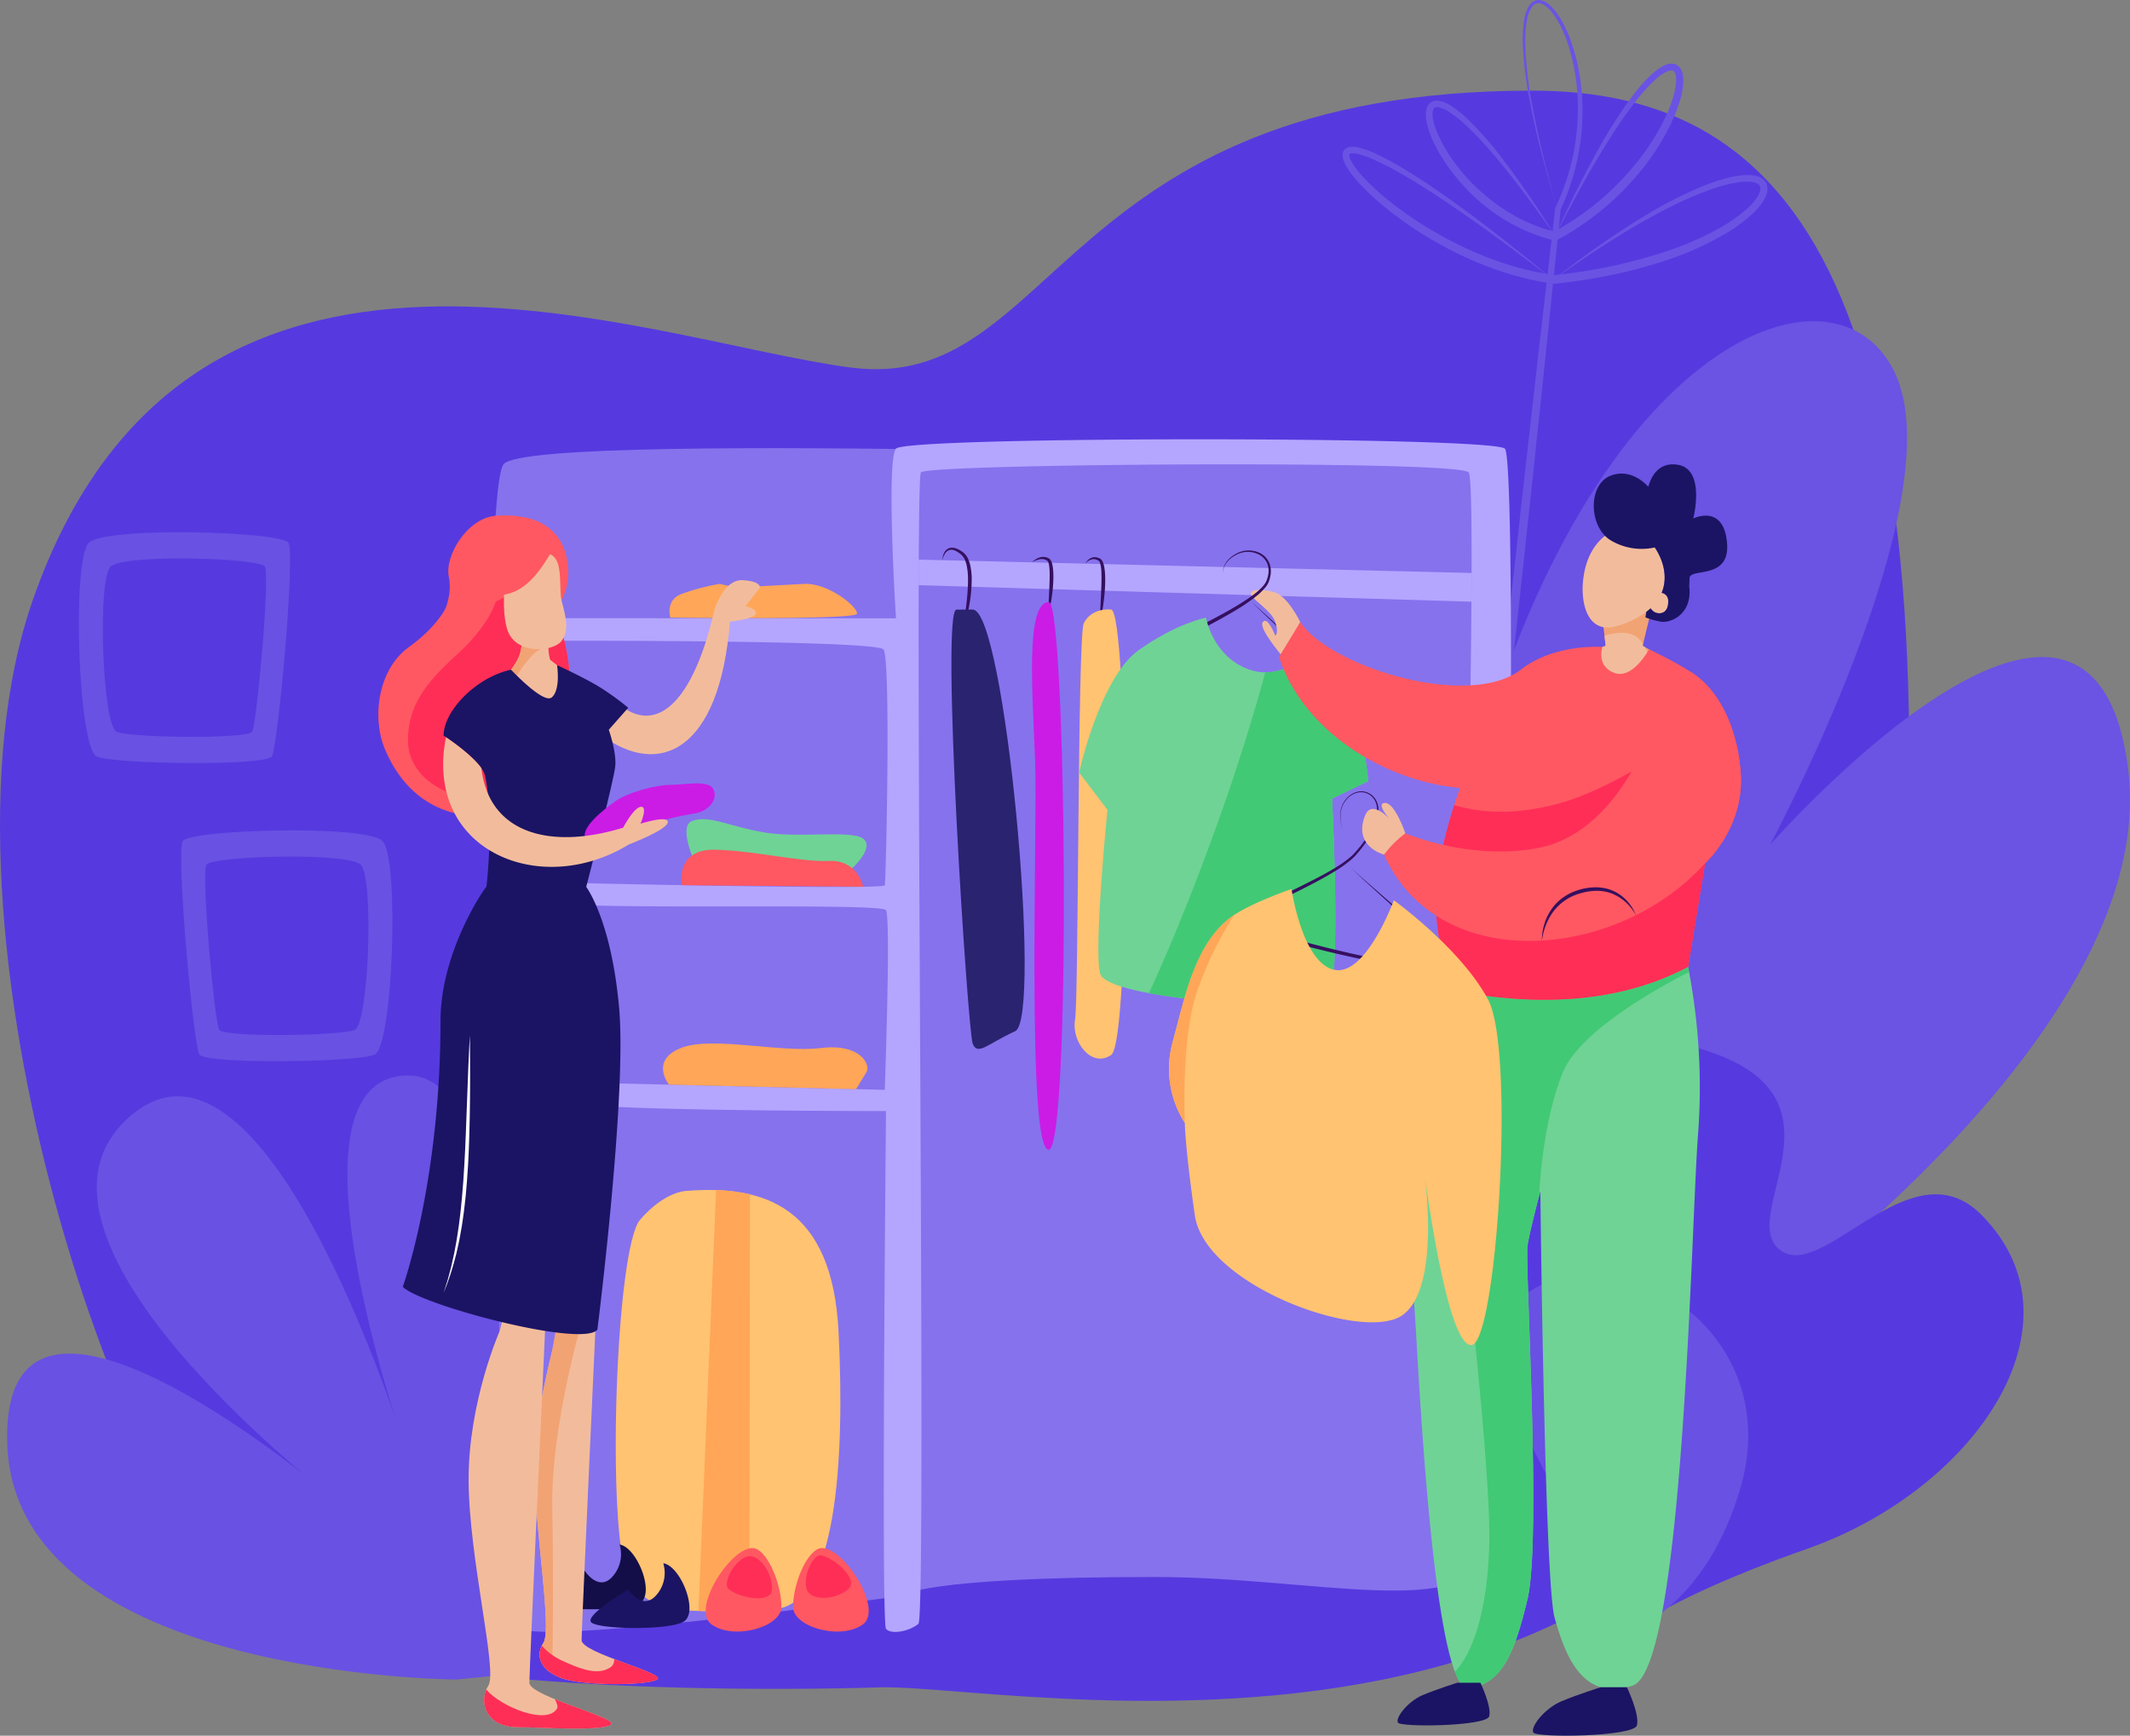 <svg xmlns="http://www.w3.org/2000/svg" width="675" height="550.164" viewBox="0 0 675 550.164"><rect x="0" y="0" width="675" height="550.164" fill="#808080" stroke="none"/><defs><style>.a{fill:#563adf;}.b{fill:#6951e3;}.c{fill:#6a53e3;}.d{fill:#6b53e3;}.e{opacity:0.5;}.f{fill:#8672ed;}.g{fill:#ffc371;}.h{fill:#ffa658;}.i{fill:#b4a6ff;}.j{fill:#ff5862;}.k{fill:#ff2e57;}.l{fill:#f2bc9c;}.m{fill:#f2a374;}.n{fill:#6fd395;}.o{fill:#130e47;}.p{fill:#1b1464;}.q{fill:#fff;}.r{fill:#cb1ce6;}.s{fill:#35105f;}.t{fill:#2a2370;}.u{fill:#42c975;}</style></defs><g transform="translate(-146.461 -303.69)"><path class="a" d="M426.1,882.429c48.685-.468,300.528,51.946,321.027-196.553S714.3,376.342,632.058,376.342c-150.714,0-150.738,96.205-215.895,87.782s-210.238-67.573-259.39,73.942c-35.983,103.6,30.3,297.566,74.589,323.773S426.1,882.429,426.1,882.429Z" transform="translate(0 -43.925)"/><g transform="translate(148.717 644.596)"><path class="b" d="M294.606,1357.29s-140.019-.493-142.4-74.692,105.929,19.352,105.929,19.352-111.492-84.354-67.111-123.1S280.286,1289.8,280.286,1289.8s-44.994-124.129-.912-123.96,29.23,190.064,29.23,190.064Z" transform="translate(-152.167 -1165.844)"/><g transform="translate(50.872 4.616)"><path class="b" d="M355.383,1177.517l.136,5.636c.055,1.877.063,3.756.186,5.631l.272,5.627c.049.938.079,1.875.144,2.812l.206,2.809.411,5.616c.06.936.147,1.871.24,2.806l.268,2.8.536,5.6.64,5.594c1.682,14.92,3.918,29.771,6.408,44.578q3.791,22.2,8.226,44.295,4.4,22.1,9.108,44.141l1.3,6.089-3.75-4.97q-13.781-18.261-27.189-36.807c-2.237-3.089-4.426-6.213-6.633-9.323s-4.385-6.242-6.562-9.374l-3.26-4.7-3.223-4.728-3.206-4.74-3.162-4.77-3.159-4.771-3.109-4.8-3.105-4.806-3.042-4.848-3.03-4.854-2.971-4.892c-.985-1.633-1.991-3.254-2.96-4.9l-2.9-4.936c-.951-1.654-1.939-3.285-2.859-4.957l-2.8-4.991c-1.892-3.312-3.659-6.694-5.475-10.048l-1.35-2.521-1.306-2.545-2.61-5.089-.646-1.275-.62-1.289-1.24-2.577-2.478-5.153,2.666,5.058,1.332,2.528.666,1.264.693,1.25,2.749,5.01,1.373,2.5,1.418,2.481c1.905,3.3,3.76,6.624,5.74,9.878l2.93,4.9c.964,1.641,2,3.244,2.989,4.867l2.992,4.865c1,1.621,2.035,3.218,3.05,4.828l3.06,4.821,3.119,4.784,3.12,4.783,3.167,4.752,3.17,4.75,3.22,4.716,3.223,4.714,3.267,4.685,3.259,4.69,3.294,4.665c2.2,3.108,4.394,6.219,6.632,9.3s4.442,6.186,6.7,9.251q13.429,18.484,27.261,36.681l-2.453,1.119c-3.079-14.716-6.127-29.441-8.962-44.212-2.811-14.775-5.5-29.579-7.785-44.452-2.312-14.867-4.263-29.8-5.626-44.785l-.488-5.622-.384-5.631-.192-2.815c-.068-.937-.129-1.876-.164-2.816l-.258-5.636-.129-2.818c-.039-.939-.044-1.88-.068-2.82l-.114-5.64c-.054-1.879.006-3.76.02-5.64Z" transform="translate(-280.822 -1177.517)"/></g><g transform="translate(13.434 113.605)"><path class="b" d="M186.142,1453.15a321.438,321.438,0,0,0,30.64,22l4.01,2.47c1.339.819,2.65,1.681,4.019,2.452l4.067,2.373c1.355.79,2.7,1.594,4.091,2.329l4.124,2.271c1.371.762,2.74,1.529,4.142,2.236l4.18,2.169,2.09,1.084c.7.363,1.409.693,2.112,1.04l4.222,2.088,2.111,1.045c.7.35,1.421.667,2.131,1l4.272,1.988,2.136.994c.711.334,1.435.638,2.15.964l4.3,1.922c1.435.64,2.866,1.291,4.319,1.888l4.344,1.834c1.446.616,2.884,1.255,4.346,1.834,11.627,4.8,23.4,9.27,35.22,13.691q-18.257-4.988-36.012-11.682c-2.966-1.086-5.892-2.277-8.831-3.439-1.473-.57-2.925-1.195-4.381-1.808l-4.368-1.843c-1.464-.6-2.9-1.267-4.334-1.923l-4.313-1.972c-.717-.333-1.442-.648-2.153-.995l-2.133-1.038-4.265-2.077c-.707-.356-1.422-.692-2.121-1.062l-2.1-1.107-4.2-2.214c-1.407-.723-2.782-1.5-4.16-2.283l-4.129-2.339c-1.383-.768-2.725-1.607-4.076-2.432l-4.049-2.475c-1.36-.808-2.673-1.693-3.994-2.562l-3.953-2.625A215.618,215.618,0,0,1,186.142,1453.15Z" transform="translate(-186.142 -1453.15)"/></g><g transform="translate(87.402 55.069)"><path class="b" d="M373.454,1305.114c.586,3.429.976,6.867,1.3,10.31s.569,6.888.75,10.338.293,6.9.314,10.36-.006,6.918-.24,10.389c-.588-3.429-.979-6.867-1.3-10.31s-.569-6.888-.747-10.338-.291-6.9-.311-10.361S373.223,1308.585,373.454,1305.114Z" transform="translate(-373.208 -1305.114)"/></g><g transform="translate(68.202 25.086)"><path class="b" d="M324.9,1229.286c.585,3.429.976,6.867,1.3,10.309s.569,6.889.75,10.338.294,6.9.314,10.36-.006,6.918-.24,10.389c-.588-3.428-.98-6.868-1.3-10.31s-.569-6.889-.747-10.338-.291-6.9-.311-10.361S324.664,1232.757,324.9,1229.286Z" transform="translate(-324.649 -1229.286)"/></g><g transform="translate(102.658 76.567)"><path class="b" d="M411.854,1359.483c.692,3.45,1.189,6.915,1.618,10.386s.784,6.948,1.072,10.43.508,6.97.636,10.466.21,6.995.083,10.511c-.694-3.45-1.193-6.915-1.621-10.386s-.783-6.948-1.068-10.431-.506-6.97-.633-10.466S411.731,1363,411.854,1359.483Z" transform="translate(-411.791 -1359.483)"/></g><g transform="translate(22.598 100.383)"><path class="b" d="M209.318,1419.712a65.013,65.013,0,0,1,2.691,6.51q1.182,3.3,2.152,6.666t1.744,6.784a64.222,64.222,0,0,1,1.2,6.941,64.193,64.193,0,0,1-2.693-6.509q-1.182-3.3-2.149-6.667t-1.742-6.785A65.26,65.26,0,0,1,209.318,1419.712Z" transform="translate(-209.318 -1419.712)"/></g><g transform="translate(39.944 108.253)"><path class="b" d="M253.22,1439.616a65.774,65.774,0,0,1,1.715,6.869q.69,3.457,1.16,6.945t.739,7a64.954,64.954,0,0,1,.178,7.078,64.872,64.872,0,0,1-1.718-6.868q-.689-3.458-1.157-6.945t-.736-7A65.664,65.664,0,0,1,253.22,1439.616Z" transform="translate(-253.187 -1439.616)"/></g><g transform="translate(56.389 114.134)"><path class="b" d="M294.782,1454.49c.774,2.484,1.343,5,1.866,7.516s.943,5.054,1.31,7.6.667,5.094.89,7.657.373,5.136.329,7.738c-.776-2.484-1.347-5-1.868-7.516s-.943-5.055-1.308-7.6-.665-5.094-.888-7.657S294.741,1457.091,294.782,1454.49Z" transform="translate(-294.776 -1454.49)"/></g><g transform="translate(75.782 122.395)"><path class="b" d="M343.821,1475.381c.873,2.867,1.541,5.767,2.162,8.674s1.141,5.83,1.608,8.762.866,5.874,1.189,8.828.573,5.921.63,8.917c-.875-2.867-1.544-5.766-2.165-8.673s-1.141-5.83-1.605-8.762-.864-5.874-1.186-8.829S343.88,1478.377,343.821,1475.381Z" transform="translate(-343.821 -1475.381)"/></g><g transform="translate(95.796 134.827)"><path class="b" d="M394.488,1506.821a70.777,70.777,0,0,1,1.654,7.154q.658,3.6,1.1,7.222t.676,7.274a69.763,69.763,0,0,1,.114,7.343,69.877,69.877,0,0,1-1.657-7.154q-.658-3.6-1.095-7.223t-.673-7.274A70.593,70.593,0,0,1,394.488,1506.821Z" transform="translate(-394.437 -1506.821)"/></g><g transform="translate(129.736 30.817)"><path class="b" d="M492.9,1243.779c-.666,3.021-1.526,5.97-2.43,8.9s-1.906,5.831-2.957,8.71-2.167,5.735-3.356,8.564-2.446,5.634-3.888,8.37c.664-3.021,1.522-5.971,2.427-8.9s1.906-5.831,2.96-8.71,2.17-5.734,3.358-8.563S491.462,1246.516,492.9,1243.779Z" transform="translate(-480.27 -1243.779)"/></g><g transform="translate(135.359 66.72)"><path class="b" d="M508.276,1334.579c-.766,3.178-1.715,6.288-2.728,9.373s-2.1,6.144-3.241,9.179-2.354,6.046-3.649,9.024-2.634,5.94-4.168,8.828c.764-3.18,1.712-6.289,2.725-9.374s2.1-6.144,3.244-9.178,2.356-6.046,3.652-9.024S506.744,1337.468,508.276,1334.579Z" transform="translate(-494.491 -1334.579)"/></g><g transform="translate(139.707 104.121)"><path class="b" d="M515.591,1429.165a47.181,47.181,0,0,1-1.825,5.705q-1.066,2.78-2.333,5.467t-2.717,5.286a46.694,46.694,0,0,1-3.229,5.045,46.5,46.5,0,0,1,1.822-5.706q1.066-2.78,2.335-5.466t2.719-5.285A47.157,47.157,0,0,1,515.591,1429.165Z" transform="translate(-505.487 -1429.165)"/></g></g><g transform="translate(571.921 303.69)"><g transform="translate(28.953 0)"><path class="c" d="M1334.825,369.978c-1.708-5.574-3.334-11.174-4.811-16.817s-2.82-11.323-3.905-17.06a124.986,124.986,0,0,1-2.231-17.382c-.063-1.464-.081-2.932-.029-4.4a31.455,31.455,0,0,1,.434-4.409,12.268,12.268,0,0,1,1.474-4.278,4.212,4.212,0,0,1,1.776-1.656,3.19,3.19,0,0,1,1.253-.286,3.967,3.967,0,0,1,1.236.2,6.539,6.539,0,0,1,2.047,1.172,12.588,12.588,0,0,1,1.622,1.6,23.82,23.82,0,0,1,2.533,3.685,43.918,43.918,0,0,1,3.475,8.138,66.184,66.184,0,0,1,2.987,17.359,73.916,73.916,0,0,1-6.909,34.334l.079-.28-4.633,44.982-4.752,44.968-4.86,44.957-4.953,44.947q-4.99,44.942-10.2,89.861l-2.633,22.456L1302.5,673.3l-1.354,11.224c-1.816,14.964-3.585,29.934-5.476,44.889,1.385-15.012,2.891-30.009,4.351-45.012l1.1-11.251,1.137-11.247,2.28-22.495q4.625-44.983,9.455-89.942l4.875-44.955,4.967-44.945,5.075-44.933,5.2-44.92.018-.151.062-.128a72.319,72.319,0,0,0,7.064-33.531,66.042,66.042,0,0,0-2.727-17.044,42.776,42.776,0,0,0-3.278-7.962,22.7,22.7,0,0,0-2.367-3.543,11.462,11.462,0,0,0-1.468-1.485,5.553,5.553,0,0,0-1.709-1.018,2.963,2.963,0,0,0-.91-.164,2.209,2.209,0,0,0-.864.186,3.272,3.272,0,0,0-1.378,1.278,11.433,11.433,0,0,0-1.394,3.928,30.67,30.67,0,0,0-.476,4.281c-.07,1.442-.071,2.89-.027,4.339a124.283,124.283,0,0,0,2,17.309A341.241,341.241,0,0,0,1334.825,369.978Z" transform="translate(-1295.674 -303.69)"/></g><g transform="translate(26.383 20.18)"><path class="c" d="M1330.167,409.327c-5.747-8.2-11.615-16.313-18-23.987a120.325,120.325,0,0,0-10.119-10.94,38.919,38.919,0,0,0-5.731-4.531,9.433,9.433,0,0,0-3.081-1.33,1.889,1.889,0,0,0-1.19.095,1.267,1.267,0,0,0-.587.831,4.68,4.68,0,0,0-.146,1.506,10.562,10.562,0,0,0,.219,1.686,21.26,21.26,0,0,0,1.042,3.4,41.816,41.816,0,0,0,3.309,6.487,58.843,58.843,0,0,0,9.264,11.366,61.7,61.7,0,0,0,5.6,4.752,56.072,56.072,0,0,0,6.121,4.031,51.848,51.848,0,0,0,13.55,5.387l-.974.126a86.99,86.99,0,0,0,25.9-21.322,74.664,74.664,0,0,0,9.221-14.061,46.143,46.143,0,0,0,3.07-7.754,23.872,23.872,0,0,0,.8-3.99,10.787,10.787,0,0,0,.035-1.934,4.164,4.164,0,0,0-.408-1.61,1.09,1.09,0,0,0-.862-.642,3.122,3.122,0,0,0-1.531.3,13.511,13.511,0,0,0-3.291,2.182,48.137,48.137,0,0,0-5.752,6.094,138.848,138.848,0,0,0-9.776,13.944c-6.059,9.656-11.444,19.746-16.678,29.907a322.085,322.085,0,0,1,15.482-30.633,140.369,140.369,0,0,1,9.513-14.38,48.817,48.817,0,0,1,5.874-6.475,15.443,15.443,0,0,1,3.79-2.593,5.169,5.169,0,0,1,2.629-.5,3.22,3.22,0,0,1,1.5.556,3.524,3.524,0,0,1,1.028,1.146,6.283,6.283,0,0,1,.729,2.49,13.066,13.066,0,0,1,.009,2.346,24.355,24.355,0,0,1-.81,4.418,48.518,48.518,0,0,1-3.131,8.205,76.211,76.211,0,0,1-9.376,14.659,88.391,88.391,0,0,1-26.651,22.062l-.466.25-.509-.124a57.272,57.272,0,0,1-26.413-15,61.271,61.271,0,0,1-9.509-11.97,40.987,40.987,0,0,1-3.386-6.927,23.531,23.531,0,0,1-1.072-3.79,12.708,12.708,0,0,1-.218-2.037,6.685,6.685,0,0,1,.283-2.2,3.74,3.74,0,0,1,.582-1.142,3.072,3.072,0,0,1,1.081-.9,3.288,3.288,0,0,1,1.3-.331,4.715,4.715,0,0,1,1.183.089,11.243,11.243,0,0,1,3.752,1.672,38.4,38.4,0,0,1,5.909,4.912,116.955,116.955,0,0,1,9.927,11.388A288.552,288.552,0,0,1,1330.167,409.327Z" transform="translate(-1289.175 -354.724)"/></g><g transform="translate(0 46.532)"><path class="c" d="M1289.2,463.541q-3.932-3.021-7.9-6t-7.939-5.933c-5.32-3.918-10.7-7.757-16.159-11.457s-10.988-7.31-16.7-10.556a90.646,90.646,0,0,0-8.741-4.43,26.8,26.8,0,0,0-4.508-1.536,6.313,6.313,0,0,0-2.088-.172.918.918,0,0,0-.518.2.262.262,0,0,0-.06.114.875.875,0,0,0-.027.272,4.886,4.886,0,0,0,.636,1.869,16.449,16.449,0,0,0,1.242,1.96,37.278,37.278,0,0,0,3.1,3.671,78.973,78.973,0,0,0,7.2,6.588,116.038,116.038,0,0,0,16.223,10.987,118.912,118.912,0,0,0,17.784,8.195,93.316,93.316,0,0,0,18.922,4.739l-.332-.006a164.055,164.055,0,0,0,36.855-7.919,93.6,93.6,0,0,0,17.07-7.775,46.135,46.135,0,0,0,7.482-5.458,20.074,20.074,0,0,0,2.975-3.35,8.045,8.045,0,0,0,.956-1.84,2.758,2.758,0,0,0,.131-1.649,1.793,1.793,0,0,0-1.008-1.065,5.774,5.774,0,0,0-1.922-.513,17.283,17.283,0,0,0-4.467.2,50.229,50.229,0,0,0-8.99,2.461,126.684,126.684,0,0,0-17.16,7.936c-5.569,3.006-11,6.281-16.329,9.722q-4,2.582-7.916,5.284-3.938,2.675-7.81,5.451,3.744-2.945,7.56-5.8,3.833-2.833,7.746-5.559c5.223-3.627,10.559-7.1,16.067-10.312a128.241,128.241,0,0,1,17.191-8.461,50.845,50.845,0,0,1,9.309-2.729,19.272,19.272,0,0,1,5.017-.3,7.857,7.857,0,0,1,2.661.682,4.56,4.56,0,0,1,1.275.893,3.711,3.711,0,0,1,.872,1.429,4.908,4.908,0,0,1-.094,3.028,10.182,10.182,0,0,1-1.18,2.4,21.344,21.344,0,0,1-3.273,3.81,48.474,48.474,0,0,1-7.817,5.839,95.324,95.324,0,0,1-17.459,8.175,146.239,146.239,0,0,1-18.5,5.179,180.129,180.129,0,0,1-18.951,2.974l-.169.017-.163-.023a96.038,96.038,0,0,1-19.461-4.936,115.177,115.177,0,0,1-18.142-8.484,118.524,118.524,0,0,1-16.466-11.381,75.539,75.539,0,0,1-7.334-6.886,39.634,39.634,0,0,1-3.229-3.948,18.508,18.508,0,0,1-1.371-2.246,9.576,9.576,0,0,1-.546-1.281,5.032,5.032,0,0,1-.289-1.541,2.921,2.921,0,0,1,.14-.95,2.354,2.354,0,0,1,.573-.937,2.929,2.929,0,0,1,1.711-.777,8.143,8.143,0,0,1,2.826.24,28.573,28.573,0,0,1,4.839,1.726,85.573,85.573,0,0,1,8.848,4.7c5.7,3.418,11.19,7.142,16.567,11.006s10.635,7.883,15.84,11.964q3.9,3.064,7.757,6.181Q1285.4,460.362,1289.2,463.541Z" transform="translate(-1222.452 -421.369)"/></g></g><g transform="translate(579.118 405.508)"><path class="d" d="M1313.962,908c19.061-4.876,179.968-112.591,168.443-204.792s-113.478,23.937-113.478,23.937,58.955-109.489,39.451-149.826-99.241-8.605-135.616,135.992-31.941,202.667-31.941,202.667Z" transform="translate(-1240.652 -561.188)"/><g class="e" transform="translate(46.594 16.13)"><path class="d" d="M1533.257,705.708q-20.917,27.806-42.023,55.466l-21.107,27.659-21.149,27.627-21.18,27.6-21.235,27.559-21.248,27.55-21.3,27.511-5.528,7.141,2.468-8.692q11.494-40.477,23.177-80.9l11.673-40.425,11.721-40.412,11.8-40.391,11.871-40.369q11.932-40.351,24.048-80.651-10.956,40.631-22.255,81.164l-11.28,40.539L1410.35,764.2l-11.43,40.5-11.477,40.482q-11.536,40.465-23.126,80.914l-3.06-1.552,21.358-27.465,21.407-27.426,21.42-27.416,21.476-27.373,21.506-27.349,21.548-27.316Q1511.552,732.9,1533.257,705.708Z" transform="translate(-1358.489 -601.982)"/></g><g class="e" transform="translate(174.476 130.273)"><path class="d" d="M1684.684,890.648c.277,3.981.431,7.958.571,11.935.082,1.989.105,3.977.161,5.965s.089,3.976.115,5.964q.081,5.964.064,11.924t-.11,11.921l-2.04-1.78c2.292-.369,4.584-.74,6.88-1.087s4.59-.7,6.888-1.037q6.89-1.015,13.8-1.9,3.456-.448,6.916-.858l6.928-.778c4.625-.477,9.251-.953,13.9-1.255-4.521,1.141-9.069,2.109-13.617,3.077l-6.833,1.387q-3.42.669-6.845,1.308-6.851,1.276-13.72,2.429-3.435.582-6.874,1.13c-2.291.374-4.586.726-6.881,1.078l-2.09.321.05-2.1q.143-5.958.372-11.915t.547-11.912c.106-1.985.221-3.97.356-5.954s.24-3.969.4-5.954C1683.932,898.582,1684.247,894.614,1684.684,890.648Z" transform="translate(-1681.904 -890.648)"/></g><g class="e" transform="translate(131.488 172.827)"><path class="d" d="M1577.731,998.269c.164,5.055.174,10.1.191,15.153-.023,5.047-.05,10.094-.145,15.138s-.217,10.087-.379,15.127-.354,10.08-.57,15.119l-1.882-1.853,7.705-.448,7.708-.4c5.14-.241,10.281-.473,15.426-.643,5.144-.187,10.292-.3,15.44-.405,5.151-.063,10.3-.14,15.462-.05-5.112.71-10.234,1.252-15.355,1.809-5.124.51-10.248,1.022-15.376,1.455-5.128.45-10.26.838-15.391,1.216l-7.7.531-7.7.481-1.973.124.091-1.976q.346-7.557.769-15.11t.96-15.1c.352-5.033.77-10.062,1.195-15.092C1576.663,1008.318,1577.12,1003.29,1577.731,998.269Z" transform="translate(-1573.186 -998.269)"/></g><g class="e" transform="translate(114.756 19.455)"><path class="d" d="M1530.871,610.391c1.7,3.408,3.224,6.877,4.748,10.348q2.257,5.216,4.363,10.488c1.4,3.517,2.776,7.039,4.093,10.585s2.611,7.1,3.875,10.664l-2.452-.968,3.97-1.961,3.988-1.926c2.667-1.267,5.339-2.525,8.033-3.742s5.393-2.42,8.122-3.567,5.462-2.285,8.245-3.324c-2.476,1.642-5,3.193-7.534,4.719s-5.089,3.018-7.658,4.476-5.155,2.888-7.747,4.3l-3.9,2.1-3.92,2.061-1.755.922-.7-1.892c-1.307-3.549-2.6-7.1-3.838-10.678s-2.446-7.159-3.62-10.756-2.284-7.218-3.35-10.854C1532.788,617.741,1531.744,614.1,1530.871,610.391Z" transform="translate(-1530.871 -610.391)"/></g><g class="e" transform="translate(73.531 85.946)"><path class="d" d="M1426.614,778.545c3.185,4.461,6.219,9.012,9.243,13.569,3,4.57,5.988,9.15,8.9,13.773s5.813,9.256,8.657,13.92,5.666,9.344,8.462,14.038l-2.762-.331,4.629-4.606,4.656-4.579q4.679-4.556,9.4-9.066,2.361-2.256,4.757-4.479c1.594-1.484,3.173-2.985,4.789-4.448,3.211-2.947,6.439-5.877,9.743-8.731-2.817,3.337-5.709,6.6-8.62,9.843-1.445,1.632-2.927,3.228-4.393,4.839s-2.938,3.217-4.424,4.807q-4.443,4.79-8.958,9.508l-4.526,4.707-4.553,4.681-1.578,1.623-1.183-1.954q-4.246-7.01-8.416-14.066t-8.22-14.183c-2.712-4.745-5.352-9.532-7.975-14.33C1431.646,788.27,1429.055,783.452,1426.614,778.545Z" transform="translate(-1426.614 -778.545)"/></g></g><path class="a" d="M1315.034,1193.6s26.817-67.044,76.845-52.31,11.352,52.368,24.947,63.547,41.6-33.57,64.01-11.006c34.328,34.57-2.149,87.251-55.177,105.906S1363,1331.127,1363,1331.127Z" transform="translate(-706.505 -505.124)"/><path class="b" d="M1337.519,1352.086s4.027-26.577,33.156-26.6,58.587,28.926,47.512,67.333-35.67,45.88-35.67,45.88Z" transform="translate(-720.099 -617.766)"/><path class="f" d="M749.883,1020.757c51.008,0,100.435,14.235,105.971-9.094s0-343.614,0-343.614-303.281-11.467-312.375,0-1.977,363.384,5.141,368.92,121.392-10.281,121.392-10.281S675.112,1020.757,749.883,1020.757Z" transform="translate(-237.437 -217.206)"/><path class="g" d="M662.325,1257.887c24.911-1.977,46.263,5.14,48.24,44.682s-.3,87.688-21.109,87.933-38.994,3.8-45.716-10.432-3.954-103.993,3.954-113.088S662.325,1257.887,662.325,1257.887Z" transform="translate(-298.357 -576.716)"/><path class="h" d="M706.262,1391.087c4.943.146,10.393-.132,16.142-.341l.165-131.712a53.66,53.66,0,0,0-10.734-1.349Z" transform="translate(-338.449 -576.774)"/><path class="i" d="M576.384,712.542l106.093.042s-3.163-49.822,0-53.776,188.611-3.954,192.961,0,.791,293.791-4.745,294.978a29.9,29.9,0,0,1-11.071,0s7.908-283.511,4.35-287.465-171.213-2.768-173.586,0,1.977,362.593-.791,364.966-8.7,3.559-10.281,1.582,0-164.1,0-164.1-96.085,0-98.062-2.768-.791-6.327-.791-6.327l98.458,2.372s1.977-54.172.4-56.939-112.693.791-111.506-3.559,9.885-5.14,9.885-5.14,100.83,2.372,101.226.791,1.977-71.57-.4-74.733S565.83,719.7,565.83,719.7l-2.426-6.03Z" transform="translate(-252.079 -212.907)"/><path class="j" d="M563.6,750.06s8.576-6.1,6.27-18.663-14.534-13.436-14.534-13.436L549.6,726.5Z" transform="translate(-243.732 -250.463)"/><path class="j" d="M471.006,776.413s-2.8,5.94-11.719,12.359c-9.627,6.928-11.824,22.212-7.491,32.422,9.676,22.8,31.58,25.35,48.458,15.787s9.687-45.481,7.714-52.759S508,766.7,508,766.7Z" transform="translate(-183.317 -279.928)"/><path class="k" d="M512.674,820.385c16.879-9.562,11.624-31.725,9.651-39S520.7,762,520.7,762l-10.289,4.994-9.192,4.495s-2.038,7.543-12.3,16.785-15.456,16.508-15.5,27.051c-.044,10.459,9.564,18.684,27.047,19.529C503.928,834.043,509.4,822.239,512.674,820.385Z" transform="translate(-197.673 -277.089)"/><path class="l" d="M558.014,796.917c-1.951,2.988-3.585,6.189-2.209,11.414l5.155,4.05L555.8,828.949l-20.619-9.573s10.309-7.364,11.414-14.359a48.137,48.137,0,0,0,.368-12.518Z" transform="translate(-235.018 -295.528)"/><path class="m" d="M551.086,813.79l2.181,2.641a39.5,39.5,0,0,1,5.891-8.836,12.443,12.443,0,0,1,5.783-3.777,14.16,14.16,0,0,1,2.685-6.9L556.581,792.5a48.144,48.144,0,0,1-.368,12.518C555.728,808.089,553.468,811.231,551.086,813.79Z" transform="translate(-244.631 -295.528)"/><path class="l" d="M564.018,747.455c5.608.768,3.436,10.648,4.671,15.3s2.469,9.307-.238,12.563-14.634,4.353-17.123-3.963.433-22.812.433-22.812Z" transform="translate(-244.171 -268.295)"/><path class="j" d="M534.444,728.972c-4.229,7.095-9.012,13.213-17.27,13.211l-17.44,7.456s3.968-6.646,2.552-13.315,5.858-18.662,14.824-19.38C536.941,715.357,534.444,728.972,534.444,728.972Z" transform="translate(-213.585 -249.771)"/><path class="n" d="M698.364,960.945c-3.938,1.471,0,10.908,0,10.908l50.768,4.055s7.357-6.659,3.4-9.427-20.561,0-31.633-1.977S703.708,958.949,698.364,960.945Z" transform="translate(-332.616 -397.014)"/><path class="j" d="M789.553,1545.125c6.418-3.984,21.748,18.584,14.63,23.725s-22.143.791-22.143-5.536S785.373,1547.719,789.553,1545.125Z" transform="translate(-384.263 -750.273)"/><path class="k" d="M796.1,1550.633c2.44-1.306,13.84,7.117,9.49,10.676s-11.862,3.559-13.049,0S793.622,1551.961,796.1,1550.633Z" transform="translate(-390.417 -753.804)"/><path class="j" d="M728.515,1545.125c-6.418-3.984-21.748,18.584-14.63,23.725s22.143.791,22.143-5.536S732.695,1547.719,728.515,1545.125Z" transform="translate(-341.942 -750.273)"/><path class="k" d="M729.017,1560.68c.478,2.726,14.14,6.5,14.257.88s-4.519-11.53-8.051-10.268S728.532,1557.908,729.017,1560.68Z" transform="translate(-352.176 -754.181)"/><path class="o" d="M607.776,1541.842c5.536.791,11.467,15.816,6.327,18.584s-27.679,2.373-29.261,0,11.862-10.281,11.862-10.281,4.349,6.722,8.7,1.977A10.65,10.65,0,0,0,607.776,1541.842Z" transform="translate(-264.962 -748.572)"/><path class="p" d="M642.776,1556.842c5.536.791,11.467,15.817,6.326,18.585s-27.679,2.372-29.26,0,11.862-10.281,11.862-10.281,4.35,6.722,8.7,1.977A10.65,10.65,0,0,0,642.776,1556.842Z" transform="translate(-286.122 -757.64)"/><path class="l" d="M580.073,1372.15s-6.087,24.763-5.888,34.835c.454,23.082,5.879,53.674,3.07,57.96s-.61,9.16,6.516,11.378,26.06,2.125,29.514.221-23.949-8.34-23.925-12.491,4.492-101,4.492-101l-12.661,4.828Z" transform="translate(-258.594 -640.481)"/><path class="m" d="M580.091,1467.164s.492-23.132,0-50.2,10.142-61.846,10.142-61.846l-4.162-.793-4.09,1.559-1.908,10.986s-6.087,24.763-5.888,34.836c.454,23.082,5.879,53.674,3.07,57.96-2.076,3.168-1.413,6.656,1.948,9.156l3.262,1.765q.623.244,1.305.458c.484.151,1.026.289,1.61.419Z" transform="translate(-258.594 -635.2)"/><path class="l" d="M531.834,1354.368s-9.881,22.371-9.807,47.156,9.27,60.548,6.254,65.15-1.381,13.131,9.451,13.165c8.012.026,25.523,1.333,29.23-.711s-25.711-8.954-25.686-13.411,5.466-122.176,5.466-122.176l-13.708,6.249Z" transform="translate(-227.062 -628.682)"/><path class="k" d="M556.871,1661.148c.627,1.174,1.047,2.347.682,2.964-3.153,5.339-17.689-.492-22.415-6.014-2.012,4.74.193,11.888,10.11,11.919,8.012.026,25.523,1.332,29.231-.712C576.893,1667.975,565.272,1664.583,556.871,1661.148Z" transform="translate(-234.58 -818.858)"/><path class="k" d="M602.563,1627.164a2.832,2.832,0,0,1-.874,2.4c-3.937,2.953-9.351.984-15.75-1.969a19.286,19.286,0,0,1-6.286-4.658c-1.992,4.058.367,8.437,7.013,10.506,7.126,2.218,26.06,2.125,29.514.221C618.17,1632.57,609.913,1629.967,602.563,1627.164Z" transform="translate(-261.489 -797.602)"/><g transform="translate(290.432 600.706)"><path class="q" d="M533.058,1054.845a41.517,41.517,0,0,1-2.932,7.877c-.328.623-.651,1.251-1,1.866-.374.6-.731,1.211-1.12,1.8-.412.577-.811,1.164-1.253,1.72l-.678.823c-.227.273-.446.554-.7.8a25.95,25.95,0,0,1-3.154,2.875,20.6,20.6,0,0,1-1.756,1.214,16.85,16.85,0,0,1-1.854,1.049,24.751,24.751,0,0,1-8.046,2.46,36.487,36.487,0,0,0,7.6-3.272,27.588,27.588,0,0,0,6.336-5.129,36.794,36.794,0,0,0,4.809-6.65C530.694,1059.9,531.881,1057.382,533.058,1054.845Z" transform="translate(-510.566 -1054.845)"/></g><path class="h" d="M704.279,772.9s13.514-.747,21.315-1.157,17.245,7.391,16.835,9.444-59.128,1.232-59.128,1.232-1.643-5.338,3.285-7.391a68.712,68.712,0,0,1,12.319-3.284Z" transform="translate(-324.408 -282.969)"/><path class="l" d="M631.1,805.691c12.072,13.208,25.269,4.938,32.66-27.5,0,0,2.874-9.854,9.033-9.444s5.338,2.463,5.338,2.463l-4.517,5.748s3.7.822,3.285,2.464-8.212,2.464-8.212,2.464c-3.285,41.472-22.717,49.729-41.061,35.723Z" transform="translate(-290.907 -281.16)"/><path class="p" d="M527.394,907.2s8.8-33.788,9.211-38.305-2.053-11.5-2.053-11.5l6.159-6.981a88.862,88.862,0,0,0-7.8-5.748c-4.927-3.285-14.751-7.745-14.751-7.745s1.2,7.745-1.674,10.208c-2.62,2.246-12.912-8.782-12.912-8.782-11.109,2.418-21.374,13.094-21.374,20.9,0,0,12.12,7.843,13.14,12.729,2.954,14.163.44,35.11.44,35.11-3.309,4.336-14.557,23.015-14.557,42.456,0,51.231-11.958,84.421-11.958,84.421,5.533,5.735,56.829,19.383,61.669,13.587,0,0,9.364-73.814,6.9-101.868S527.394,907.2,527.394,907.2Z" transform="translate(-195.163 -322.389)"/><path class="r" d="M624.56,937.462c4.058-2.941,13.14-5.338,17.656-5.338s11.907-1.642,13.55,1.232-.821,6.98-5.749,7.8-14.782,2.874-18.478,5.338-13.55,6.159-16.014,2.874S621.534,939.655,624.56,937.462Z" transform="translate(-283.323 -379.661)"/><path class="l" d="M572.812,921.665c-.411,2.463-12.321,6.979-12.321,6.979a48.862,48.862,0,0,1-11.38,5.136c-11.8,3.579-23.871,2.191-32.895-3.369-10.632-6.548-17.022-18.893-13.685-35.749,2.187,1.479,8.541,5.967,11.23,9.822a27.911,27.911,0,0,0,2.013,7.924c5.14,12.068,18.628,16.137,35.508,12.8a74.9,74.9,0,0,0,7.378-1.866c1.162-2.108,3.689-6.3,5.528-6.607,2.464-.411,0,5.338,0,5.338S573.219,919.2,572.812,921.665Z" transform="translate(-214.739 -357.294)"/><path class="j" d="M692.644,996.064s-2.312-11.633,10.737-11.238,26.888,3.954,35.982,3.559,10.758,8.188,10.758,8.188Z" transform="translate(-330.12 -411.801)"/><path class="h" d="M679.7,1153.217s-6.146-7.645,3.739-11.6,31.238,1.582,44.286,0,15.817,5.536,14.63,7.513-3.369,5.514-3.369,5.514Z" transform="translate(-321.246 -505.722)"/><path class="i" d="M882.718,752.321l175.219,4.224v9.1l-175.219-5.223Z" transform="translate(-445.132 -271.237)"/><g transform="translate(445.074 477.29)"><path class="s" d="M907.937,769.858c.477-2.884.924-5.758,1.282-8.637.166-1.44.335-2.877.431-4.318s.179-2.878.149-4.308a20.158,20.158,0,0,0-.416-4.219,9.35,9.35,0,0,0-.629-1.956,5.008,5.008,0,0,0-1.176-1.559,8.092,8.092,0,0,0-1.729-1.138,3.986,3.986,0,0,0-.942-.313,2.274,2.274,0,0,0-.947.039,2.645,2.645,0,0,0-1.507,1.253,6.822,6.822,0,0,0-.8,2,6.118,6.118,0,0,1,.507-2.153,3.039,3.039,0,0,1,1.613-1.651,2.841,2.841,0,0,1,1.211-.162,4.684,4.684,0,0,1,1.159.27,8.3,8.3,0,0,1,2,1.124,5.493,5.493,0,0,1,1.537,1.823,10.378,10.378,0,0,1,.795,2.167,20.323,20.323,0,0,1,.508,4.459,46.562,46.562,0,0,1-.853,8.783A59.247,59.247,0,0,1,907.937,769.858Z" transform="translate(-901.656 -742.727)"/></g><g transform="translate(473.5 480.211)"><path class="s" d="M978.684,768.393c.034-1.954.135-3.888.234-5.82.038-.966.1-1.929.134-2.892s.084-1.922.087-2.878c.022-.956.013-1.911-.053-2.846a9.967,9.967,0,0,0-.163-1.371,2.827,2.827,0,0,0-.4-1.119,1.949,1.949,0,0,0-.448-.327,3.433,3.433,0,0,0-.588-.227,3.053,3.053,0,0,0-1.305-.077,6.8,6.8,0,0,0-2.631,1.015,5.754,5.754,0,0,1,2.512-1.585,3.686,3.686,0,0,1,1.58-.115,3.425,3.425,0,0,1,.794.212,2.716,2.716,0,0,1,.761.469,3.229,3.229,0,0,1,.743,1.518,11.123,11.123,0,0,1,.27,1.5,27.309,27.309,0,0,1,.12,2.966,48.463,48.463,0,0,1-.489,5.841A45.58,45.58,0,0,1,978.684,768.393Z" transform="translate(-973.546 -750.114)"/></g><g transform="translate(490.423 480.306)"><path class="s" d="M1020.912,771c.047-2.127.158-4.236.267-6.342l.149-3.154c.048-1.05.095-2.1.106-3.144.031-1.045.031-2.09-.015-3.123a12.12,12.12,0,0,0-.4-2.983,2.14,2.14,0,0,0-.277-.581.826.826,0,0,0-.174-.178l-.312-.176a2.756,2.756,0,0,0-1.352-.355,3.585,3.585,0,0,0-2.559,1.44,3.968,3.968,0,0,1,.979-1.285,3.094,3.094,0,0,1,1.524-.735,3.4,3.4,0,0,1,1.726.226l.4.172a1.6,1.6,0,0,1,.421.34,2.947,2.947,0,0,1,.486.8,7.136,7.136,0,0,1,.454,1.627c.094.542.158,1.081.206,1.62.083,1.078.091,2.149.079,3.217a58.749,58.749,0,0,1-.522,6.358A53.442,53.442,0,0,1,1020.912,771Z" transform="translate(-1016.344 -750.352)"/></g><path class="t" d="M915.724,792.342c10.281,0,22.143,129.7,13.444,133.649s-11.862,7.908-13.444,3.954-10.281-137.6-5.14-137.6Z" transform="translate(-461.008 -295.433)"/><path class="r" d="M978.882,786.342c5.55,0,7.117,172.8,0,173.586s-3.559-102.016-4.349-123.369S971.369,786.342,978.882,786.342Z" transform="translate(-500.046 -291.805)"/><path class="g" d="M1019.285,792.252c5.34.643,6.326,136.813,0,141.162s-12.653-4.349-11.467-11.072.791-121.787,2.768-125.741S1016.871,791.961,1019.285,792.252Z" transform="translate(-520.679 -295.343)"/><g transform="translate(512.622 494.339)"><path class="s" d="M1102.755,785.842q4.7,4.138,9.263,8.422c3.046,2.853,6.078,5.725,9.013,8.7,1.468,1.486,2.919,2.99,4.33,4.536a49.62,49.62,0,0,1,4.016,4.864,10.25,10.25,0,0,1,.83,1.4,3.1,3.1,0,0,1,.276.863,1.207,1.207,0,0,1-.054.591.931.931,0,0,1-.486.511,2.845,2.845,0,0,1-.912.2c-.28.023-.551.029-.821.028-.538,0-1.068-.03-1.6-.068-2.107-.16-4.177-.48-6.246-.8-8.257-1.373-16.411-3.207-24.5-5.277q-3.037-.77-6.051-1.63t-6.013-1.77c-2-.608-3.983-1.269-5.944-2-.98-.365-1.955-.745-2.913-1.171a14.985,14.985,0,0,1-1.406-.7,5.573,5.573,0,0,1-.657-.435,1.726,1.726,0,0,1-.284-.275.366.366,0,0,1-.092-.366.352.352,0,0,0,.114.348,1.7,1.7,0,0,0,.3.247,5.386,5.386,0,0,0,.677.379c.468.224.951.415,1.436.6.972.369,1.961.693,2.955,1,1.99.612,4,1.161,6.007,1.715,4.018,1.1,8.078,2.049,12.127,3.032,4.056.955,8.116,1.895,12.189,2.768,4.069.888,8.152,1.719,12.245,2.457,2.046.365,4.1.693,6.149.917.511.054,1.022.1,1.527.117.252.009.5.011.743,0a2.213,2.213,0,0,0,.617-.1c.051-.025.03-.015.045-.034a.385.385,0,0,0,.009-.18,2.307,2.307,0,0,0-.2-.622,9.428,9.428,0,0,0-.743-1.3,48.972,48.972,0,0,0-3.878-4.837c-1.38-1.555-2.8-3.076-4.244-4.58C1114.815,797.38,1108.807,791.585,1102.755,785.842Z" transform="translate(-1072.484 -785.842)"/></g><path class="l" d="M1164.648,786.765s-3.954-8.3-8.3-9.49-8.062-.856-7.194.956,6.4,4.975,7.589,8.534,0,4.35,0,4.35-2.372-6.327-3.954-4.35,6.722,11.467,6.722,11.467Z" transform="translate(-606.137 -285.901)"/><g transform="translate(513.622 478.165)"><path class="s" d="M1132.952,790.57a2.394,2.394,0,0,1-.955.216c-.328.023-.657.025-.986.02-.658-.012-1.314-.055-1.969-.11-1.309-.116-2.613-.284-3.913-.465-2.6-.367-5.191-.806-7.776-1.273-5.162-.968-10.3-2.064-15.418-3.234s-10.213-2.462-15.275-3.892c-2.529-.724-5.046-1.49-7.537-2.4-.622-.231-1.242-.473-1.86-.747-.308-.137-.616-.282-.924-.448a4.4,4.4,0,0,1-.944-.641,1.419,1.419,0,0,1-.259-.328,1.021,1.021,0,0,1-.108-.289.845.845,0,0,1,.029-.416.575.575,0,0,1,.055-.128l.051-.093a.933.933,0,0,1,.1-.155,1.966,1.966,0,0,1,.211-.242,6.62,6.62,0,0,1,.837-.694c.561-.4,1.129-.747,1.7-1.087,2.3-1.333,4.64-2.513,6.972-3.719s4.666-2.395,6.983-3.613,4.618-2.465,6.869-3.787q1.689-.99,3.329-2.052c1.094-.7,2.164-1.443,3.188-2.234a19.158,19.158,0,0,0,2.821-2.6,6.456,6.456,0,0,0,1-1.546,9.5,9.5,0,0,0,.542-1.8,6.455,6.455,0,0,0-.248-3.672,5.606,5.606,0,0,0-2.4-2.758,7.647,7.647,0,0,0-7.324-.12,8.617,8.617,0,0,0-3.039,2.358,6.087,6.087,0,0,0-.966,1.682,5.068,5.068,0,0,0-.358,1.914,5.119,5.119,0,0,1,.273-1.944,6.255,6.255,0,0,1,.907-1.76,8.842,8.842,0,0,1,3.038-2.529,8.094,8.094,0,0,1,7.759-.1,6.19,6.19,0,0,1,2.731,3.009,7.16,7.16,0,0,1,.367,4.061,10.241,10.241,0,0,1-.55,1.971,7.249,7.249,0,0,1-1.091,1.769,19.909,19.909,0,0,1-2.9,2.787,58.261,58.261,0,0,1-6.552,4.464c-2.259,1.359-4.559,2.637-6.873,3.885s-4.651,2.444-6.979,3.652-4.664,2.4-6.9,3.71c-.557.327-1.107.664-1.618,1.023a5.711,5.711,0,0,0-.68.555.929.929,0,0,0-.113.127.147.147,0,0,0-.033.047l-.009.014s-.017.028,0-.017a.33.33,0,0,0,.011-.173.247.247,0,0,0-.018-.062.445.445,0,0,0,.048.054,3.48,3.48,0,0,0,.684.454c.268.146.554.282.844.412.581.26,1.183.5,1.789.726,2.432.905,4.939,1.664,7.445,2.411,5.017,1.488,10.1,2.792,15.174,4.084q7.626,1.913,15.319,3.55c2.562.553,5.131,1.077,7.712,1.531,1.291.225,2.584.434,3.883.6.649.084,1.3.156,1.953.2.326.02.653.032.98.024A2.362,2.362,0,0,0,1132.952,790.57Z" transform="translate(-1075.014 -744.938)"/></g><path class="n" d="M1051.526,798.842s1.977,11.862,13.048,16.212,20.166-5.536,20.166-5.536,11.467,9.49,14.235,18.98,3.954,22.143,3.954,22.143l-11.467,5.536s3.164,61.684-1.581,64.452-69.988-.4-71.965-9.094,2.372-51.8,2.372-51.8l-8.993-11.808s6.621-30.105,18.879-38.8S1051.526,798.842,1051.526,798.842Z" transform="translate(-522.868 -299.363)"/><path class="u" d="M1132.775,847.66a25.041,25.041,0,0,0-2.758-5.969l-13.536-11.155c-2.466,1.967-6.953,4.786-12.371,4.78-3,11.041-8.194,28.686-15.818,49.71-10.437,28.782-18.344,46.177-21.09,51.987,20.155,3.745,53.157,4.716,56.48,2.778,4.745-2.768,1.582-64.452,1.582-64.452l11.467-5.536S1135.543,857.149,1132.775,847.66Z" transform="translate(-556.668 -318.525)"/><path class="m" d="M1414.532,793.79l.9,7.654-11.706,4.052,13.958,11.255,15.307-3.6-1.8-9.454-4.052-2.251,3.151-13.057h-10.805Z" transform="translate(-760.127 -293.042)"/><path class="l" d="M1441.882,825.678l-13.863,4.621-3.518-2.837-3.463-10.682,4.861-1.682-.375-3.19c1.868-.607,6.821-1.893,10.055.264a8.112,8.112,0,0,1,2.161,2.367l-.135.559.705.391A43.236,43.236,0,0,1,1441.882,825.678Z" transform="translate(-770.594 -306.695)"/><path class="l" d="M1415.416,741.046c2.386-11.928,11.832-16.186,17.559-12.606,4.683,2.927,10.122,11.56,6.929,19.223,1.063.212,2.075.918,2.075,2.838,0,4.052-3.152,4.052-4.5,3.152a3.922,3.922,0,0,1-1.072-1.11,27.258,27.258,0,0,1-10.634,5.612C1416.062,761.142,1413.615,750.051,1415.416,741.046Z" transform="translate(-766.864 -256.056)"/><path class="n" d="M1364.415,1067.723a198.435,198.435,0,0,1,3.152,53.127c-2.252,29.265-4.5,169.285-20.71,174.688s-21.611-10.355-24.763-21.61-4.5-135.068-4.5-135.068-3.152,11.706-4.052,17.108,4.5,93.2,0,112.107-8.554,26.563-18.46,28.364-14.857-77.439-16.658-108.955-4.052-45.923,0-68.885,17.108-58.078,17.108-58.078Z" transform="translate(-682.996 -457.57)"/><path class="u" d="M1303.731,1291.146c2.85-2.859,9.795-12.461,10.864-38.83,1.065-26.279-11.314-132.341-16.592-159.43v0q.47-1.59.947-3.159l.006-.02c3.656-12.028,7.448-22.742,9.025-27.105,0-.01.008-.021.011-.031.135-.373.254-.7.354-.976h0l.125-.343c.008-.02.016-.043.023-.062l.172-.47.014-.037.041-.111,0-.005.016-.041,68.885,7.2.006.025v0l.014.06c0,.008,0,.019.006.029.031.142.089.409.168.8h0c.019.1.04.2.062.31l.005.023c.023.113.046.234.072.361-9.1,4.627-34.437,18.464-39.953,31.7-6.753,16.208-7.592,39.283-7.592,39.283h0c-.014.051-.028.106-.042.159-.019.07-.037.141-.056.215l-.048.184-.062.235-.05.191c-.024.092-.049.188-.074.285l-.046.177-.12.463c-.013.049-.026.1-.039.15-.033.127-.066.255-.1.387l-.041.161-.1.4-.042.165c-.048.185-.1.373-.144.564-.006.025-.013.052-.02.078-.042.168-.085.339-.129.51l-.05.2-.107.426-.047.191c-.041.163-.082.327-.123.493l-.036.146-.158.639c-.009.035-.017.07-.026.1q-.065.267-.131.536c-.016.065-.032.13-.047.195l-.115.473c-.016.066-.032.132-.048.2q-.073.3-.145.608l-.009.04-.155.654c-.013.057-.026.115-.04.172l-.113.485-.046.2c-.038.165-.075.329-.113.492-.011.052-.024.1-.035.155q-.074.322-.144.639c-.006.025-.011.049-.016.074-.041.182-.08.361-.119.539-.014.063-.027.126-.041.188q-.047.217-.092.431c-.014.064-.027.129-.041.193l-.1.47-.023.112c-.04.191-.077.378-.114.562-.009.046-.017.09-.027.136l-.078.4c-.011.06-.022.12-.034.179-.022.12-.044.238-.065.355-.009.052-.02.106-.029.158-.029.163-.057.323-.083.476-.9,5.4,4.5,93.2,0,112.107s-8.554,26.563-18.459,28.364C1306.635,1296.739,1305.118,1294.773,1303.731,1291.146Z" transform="translate(-696.208 -457.57)"/><path class="j" d="M1288.786,811.006s-5.177,9.68-11.031,7.429-3.723-8.2-3.723-8.2-15.108-1.171-25.784,7.133c-16.446,12.791-60.5-.791-69.988-15.026l-6.722,11.071c7.247,22.579,32.17,39.161,57.335,41.518-11.638,33.378-8.005,47.226-1.543,64.354,27.666,5.1,52.653,3.49,73.837-7.654l5.4-32.867s12.607-11.255,11.256-28.814-9-27.464-15.308-31.516A125.466,125.466,0,0,0,1288.786,811.006Z" transform="translate(-619.75 -301.479)"/><path class="k" d="M1382.7,946.691l.037-.035c.067-.062.17-.16.306-.294l.036-.035c.156-.155.351-.352.579-.592l0,0c.312-.329.684-.736,1.1-1.217l.025-.029c.294-.343.61-.723.94-1.139l.1-.131c.1-.129.2-.259.307-.4l-21.948-28.045s-14.811,9.51-27.914,13.056c-14.471,3.917-24.936,2.89-33.141.52-9.4,29.5-5.824,42.745.275,58.91h0q5.187.957,10.247,1.593,1.264.158,2.521.3,2.512.275,4.992.466,1.24.1,2.47.169,2.461.147,4.888.206c17.794.434,34.156-2.722,48.719-10.384l5.4-32.867.021-.019Z" transform="translate(-695.825 -369.454)"/><path class="p" d="M1404.772,1656.219s4.079,8.475,3.179,12.077-31.966,4.052-32.867,2.251,3.6-7.654,9-9.905,12.4-4.423,12.4-4.423Z" transform="translate(-742.741 -817.723)"/><path class="p" d="M1292.776,1652.6s3.594,7.466,2.8,10.639-28.16,3.569-28.954,1.983,3.173-6.742,7.933-8.726,10.922-3.9,10.922-3.9Z" transform="translate(-677.175 -815.537)"/><g transform="translate(540.559 554.517)"><g transform="translate(0 0)"><path class="s" d="M1177.1,962.077a10.158,10.158,0,0,0,1.049,1.093c.368.347.742.688,1.118,1.026l2.275,2.008,4.577,3.989c3.053,2.657,6.1,5.321,9.113,8.031s5.973,5.476,8.808,8.387a39.4,39.4,0,0,1,3.992,4.654,6.973,6.973,0,0,1,.772,1.416,1.836,1.836,0,0,1,.124.97,1.012,1.012,0,0,1-.327.536,1.691,1.691,0,0,1-.426.268,5.372,5.372,0,0,1-1.612.357c-.524.049-1.042.064-1.557.065a55.756,55.756,0,0,1-6.106-.435c-2.02-.232-4.028-.533-6.03-.862-4-.658-7.986-1.427-11.954-2.256-7.932-1.675-15.82-3.555-23.622-5.792-1.948-.57-3.889-1.166-5.818-1.812a56.476,56.476,0,0,1-5.727-2.2,13.575,13.575,0,0,1-1.4-.747,4.884,4.884,0,0,1-.69-.511,2.057,2.057,0,0,1-.342-.392,1.234,1.234,0,0,1-.147-.315,1.052,1.052,0,0,1-.036-.389,2.017,2.017,0,0,1,.377-.963,4.5,4.5,0,0,1,.561-.657,10.559,10.559,0,0,1,1.235-1.018,47.167,47.167,0,0,1,5.3-3.115c3.6-1.878,7.262-3.61,10.88-5.415s7.231-3.612,10.667-5.706a36.309,36.309,0,0,0,4.887-3.475c.372-.328.731-.668,1.067-1.026s.676-.741,1-1.123c.657-.759,1.289-1.539,1.887-2.345a28.421,28.421,0,0,0,3.1-5.131,15.944,15.944,0,0,0,1-2.808,9.8,9.8,0,0,0,.317-2.936,5.724,5.724,0,0,0-.834-2.781,5.151,5.151,0,0,0-2.174-1.916,4.942,4.942,0,0,0-2.882-.36,6.189,6.189,0,0,0-2.692,1.2,7.826,7.826,0,0,0-2.893,5.091,11.675,11.675,0,0,0,.8,5.933,11.743,11.743,0,0,1-.914-5.95,7.924,7.924,0,0,1,2.873-5.252,6.433,6.433,0,0,1,2.784-1.285,5.231,5.231,0,0,1,3.058.339,5.557,5.557,0,0,1,2.351,2.006,6.122,6.122,0,0,1,.963,2.949,10.248,10.248,0,0,1-.258,3.083,16.512,16.512,0,0,1-.966,2.925,28.422,28.422,0,0,1-3.083,5.294c-.6.83-1.227,1.632-1.883,2.412-.324.4-.661.772-1,1.16s-.722.747-1.1,1.093a37.019,37.019,0,0,1-4.945,3.628c-6.911,4.321-14.357,7.595-21.5,11.346a46.278,46.278,0,0,0-5.149,3.058,9.593,9.593,0,0,0-1.1.915,3.452,3.452,0,0,0-.423.5.976.976,0,0,0-.186.427c0,.048,0-.01-.005-.013s0,.006.016.027a1.024,1.024,0,0,0,.16.175,3.78,3.78,0,0,0,.532.386,12.527,12.527,0,0,0,1.282.676,55.805,55.805,0,0,0,5.613,2.123c1.912.63,3.844,1.213,5.783,1.771,7.755,2.246,15.615,4.172,23.515,5.875,3.952.846,7.917,1.631,11.9,2.3,1.991.334,3.985.641,5.982.907a55.053,55.053,0,0,0,5.993.515c.5.007.992,0,1.476-.04a4.658,4.658,0,0,0,1.347-.266c.191-.077.292-.189.29-.222a1.154,1.154,0,0,0-.086-.515,6.237,6.237,0,0,0-.667-1.249,38.792,38.792,0,0,0-3.851-4.6c-2.771-2.931-5.714-5.708-8.659-8.48s-5.942-5.492-8.94-8.211l-4.492-4.086-2.22-2.072c-.367-.348-.732-.7-1.09-1.057A10.2,10.2,0,0,1,1177.1,962.077Z" transform="translate(-1143.138 -938.032)"/></g></g><path class="l" d="M1251.869,956.976s-3.272-9.634-6.424-9.634,1.471,5.132,1.471,5.132-5.7-6.415-7.8-1.178c-3.954,9.885,6,12.433,6,12.433Z" transform="translate(-660.046 -389.144)"/><path class="j" d="M1255.7,935.25a32.843,32.843,0,0,1,6.754-6.753s21.16,9,42.771,4.5,31.966-30.165,31.966-30.165l30.181-2.6a60.349,60.349,0,0,1,1.334,8.9c1.351,17.559-11.256,28.814-11.256,28.814C1329.542,969.018,1272.813,973.52,1255.7,935.25Z" transform="translate(-670.635 -360.666)"/><g transform="translate(635.094 584.935)"><path class="s" d="M1412,1023.815a15.066,15.066,0,0,0-7.5-6.839,13.158,13.158,0,0,0-4.967-.892,18.227,18.227,0,0,0-5.034.766,15.916,15.916,0,0,0-9.833,7.608,18.29,18.29,0,0,0-1.121,2.333,20.3,20.3,0,0,0-1.317,5.057,16.919,16.919,0,0,1,.768-5.251,16.668,16.668,0,0,1,2.362-4.827,14.054,14.054,0,0,1,1.768-2.066,15.171,15.171,0,0,1,2.113-1.725,17.252,17.252,0,0,1,4.933-2.27,18.784,18.784,0,0,1,5.372-.746,15.705,15.705,0,0,1,2.718.309,13.068,13.068,0,0,1,6.955,4.029A13.943,13.943,0,0,1,1412,1023.815Z" transform="translate(-1382.218 -1014.96)"/></g><path class="p" d="M1466,700.6c-1.186-12.258-10.676-7.513-10.676-7.513s3.954-15.421-4.745-17c-6.39-1.162-8.724,4.074-9.514,6.937-3.368-3.6-7.534-5.074-11.7-3.6-6.866,2.422-7.213,13.907-2,19.171a9.124,9.124,0,0,0,2,1.539,19.155,19.155,0,0,0,13.759,2.13c2.666,3.971,4.259,9.387,2.175,14.389a2.522,2.522,0,0,1,2.075,2.841c0,4.052-3.152,4.052-4.5,3.152a3.861,3.861,0,0,1-1.072-1.112c-.428.4-.9.783-1.4,1.161l-.234,1.752a26.845,26.845,0,0,0,4.953,1.35c2.7.45,8.554-1.8,9-8.554a12.617,12.617,0,0,0-.1-2.682c.065-.815.108-1.662.108-2.489C1454.138,708.513,1467.186,712.862,1466,700.6Z" transform="translate(-772.258 -225.048)"/><path class="g" d="M1122.108,1016.342s3.376,23.286,13.452,25.581,18.972-22.022,18.972-22.022,21.155,15.223,29.854,31.435,2.768,108.343-5.14,109.529-15.026-54.567-15.026-54.567,5.536,37.564-7.513,45.472-62.08-9.885-65.243-32.028-3.163-29.26-3.163-29.26a31.812,31.812,0,0,1-3.954-25.306c3.954-14.235,7.117-32.424,19.771-40.727C1110.292,1020.395,1122.108,1016.342,1122.108,1016.342Z" transform="translate(-566.364 -430.861)"/><path class="h" d="M1091.859,1062.353a115.116,115.116,0,0,1,12.066-25.172c-12.49,8.362-15.645,26.432-19.578,40.593a31.812,31.812,0,0,0,3.954,25.307S1087.114,1077.379,1091.859,1062.353Z" transform="translate(-566.364 -443.46)"/><path class="b" d="M212.823,733.7c-5.455,5.456-3.33,65.216,2.5,67.713s53.56,3.053,55.5,0,7.493-64.105,5.273-67.713S218.1,728.428,212.823,733.7Z" transform="translate(-38.214 -257.949)"/><path class="a" d="M231.308,753.922c-4.218,4.218-2.575,50.423,1.931,52.355s41.412,2.361,42.914,0,5.793-49.565,4.077-52.355S235.384,749.845,231.308,753.922Z" transform="translate(-49.822 -270.634)"/><path class="b" d="M355.455,972.7c5.456,5.456,3.33,65.216-2.5,67.713s-53.56,3.053-55.5,0-7.493-64.105-5.272-67.713S350.182,967.428,355.455,972.7Z" transform="translate(-87.79 -402.445)"/><path class="a" d="M360.187,992.922c4.218,4.218,2.575,50.423-1.931,52.354s-41.412,2.361-42.914,0-5.793-49.565-4.076-52.354S356.111,988.845,360.187,992.922Z" transform="translate(-99.398 -415.131)"/><g transform="translate(287.061 631.942)"><path class="q" d="M510.344,1133.842c.074,6.859.109,13.714.031,20.571s-.234,13.718-.612,20.574l-.35,5.139c-.154,1.711-.28,3.425-.456,5.134-.2,1.706-.37,3.417-.607,5.12l-.363,2.553-.188,1.275-.226,1.271c-.311,1.691-.579,3.39-.981,5.064l-.562,2.518-.662,2.493a81.948,81.948,0,0,1-3.327,9.744l.772-2.453c.263-.815.539-1.624.743-2.457.442-1.654.913-3.3,1.247-4.976l.561-2.5.464-2.521c.335-1.675.569-3.369.829-5.057l.19-1.266L507,1192.8l.318-2.543c.207-1.7.344-3.4.52-5.1l.418-5.111.323-5.121.272-5.126.218-5.131.384-10.27.387-10.276C510,1140.692,510.136,1137.265,510.344,1133.842Z" transform="translate(-502.04 -1133.842)"/></g></g></svg>